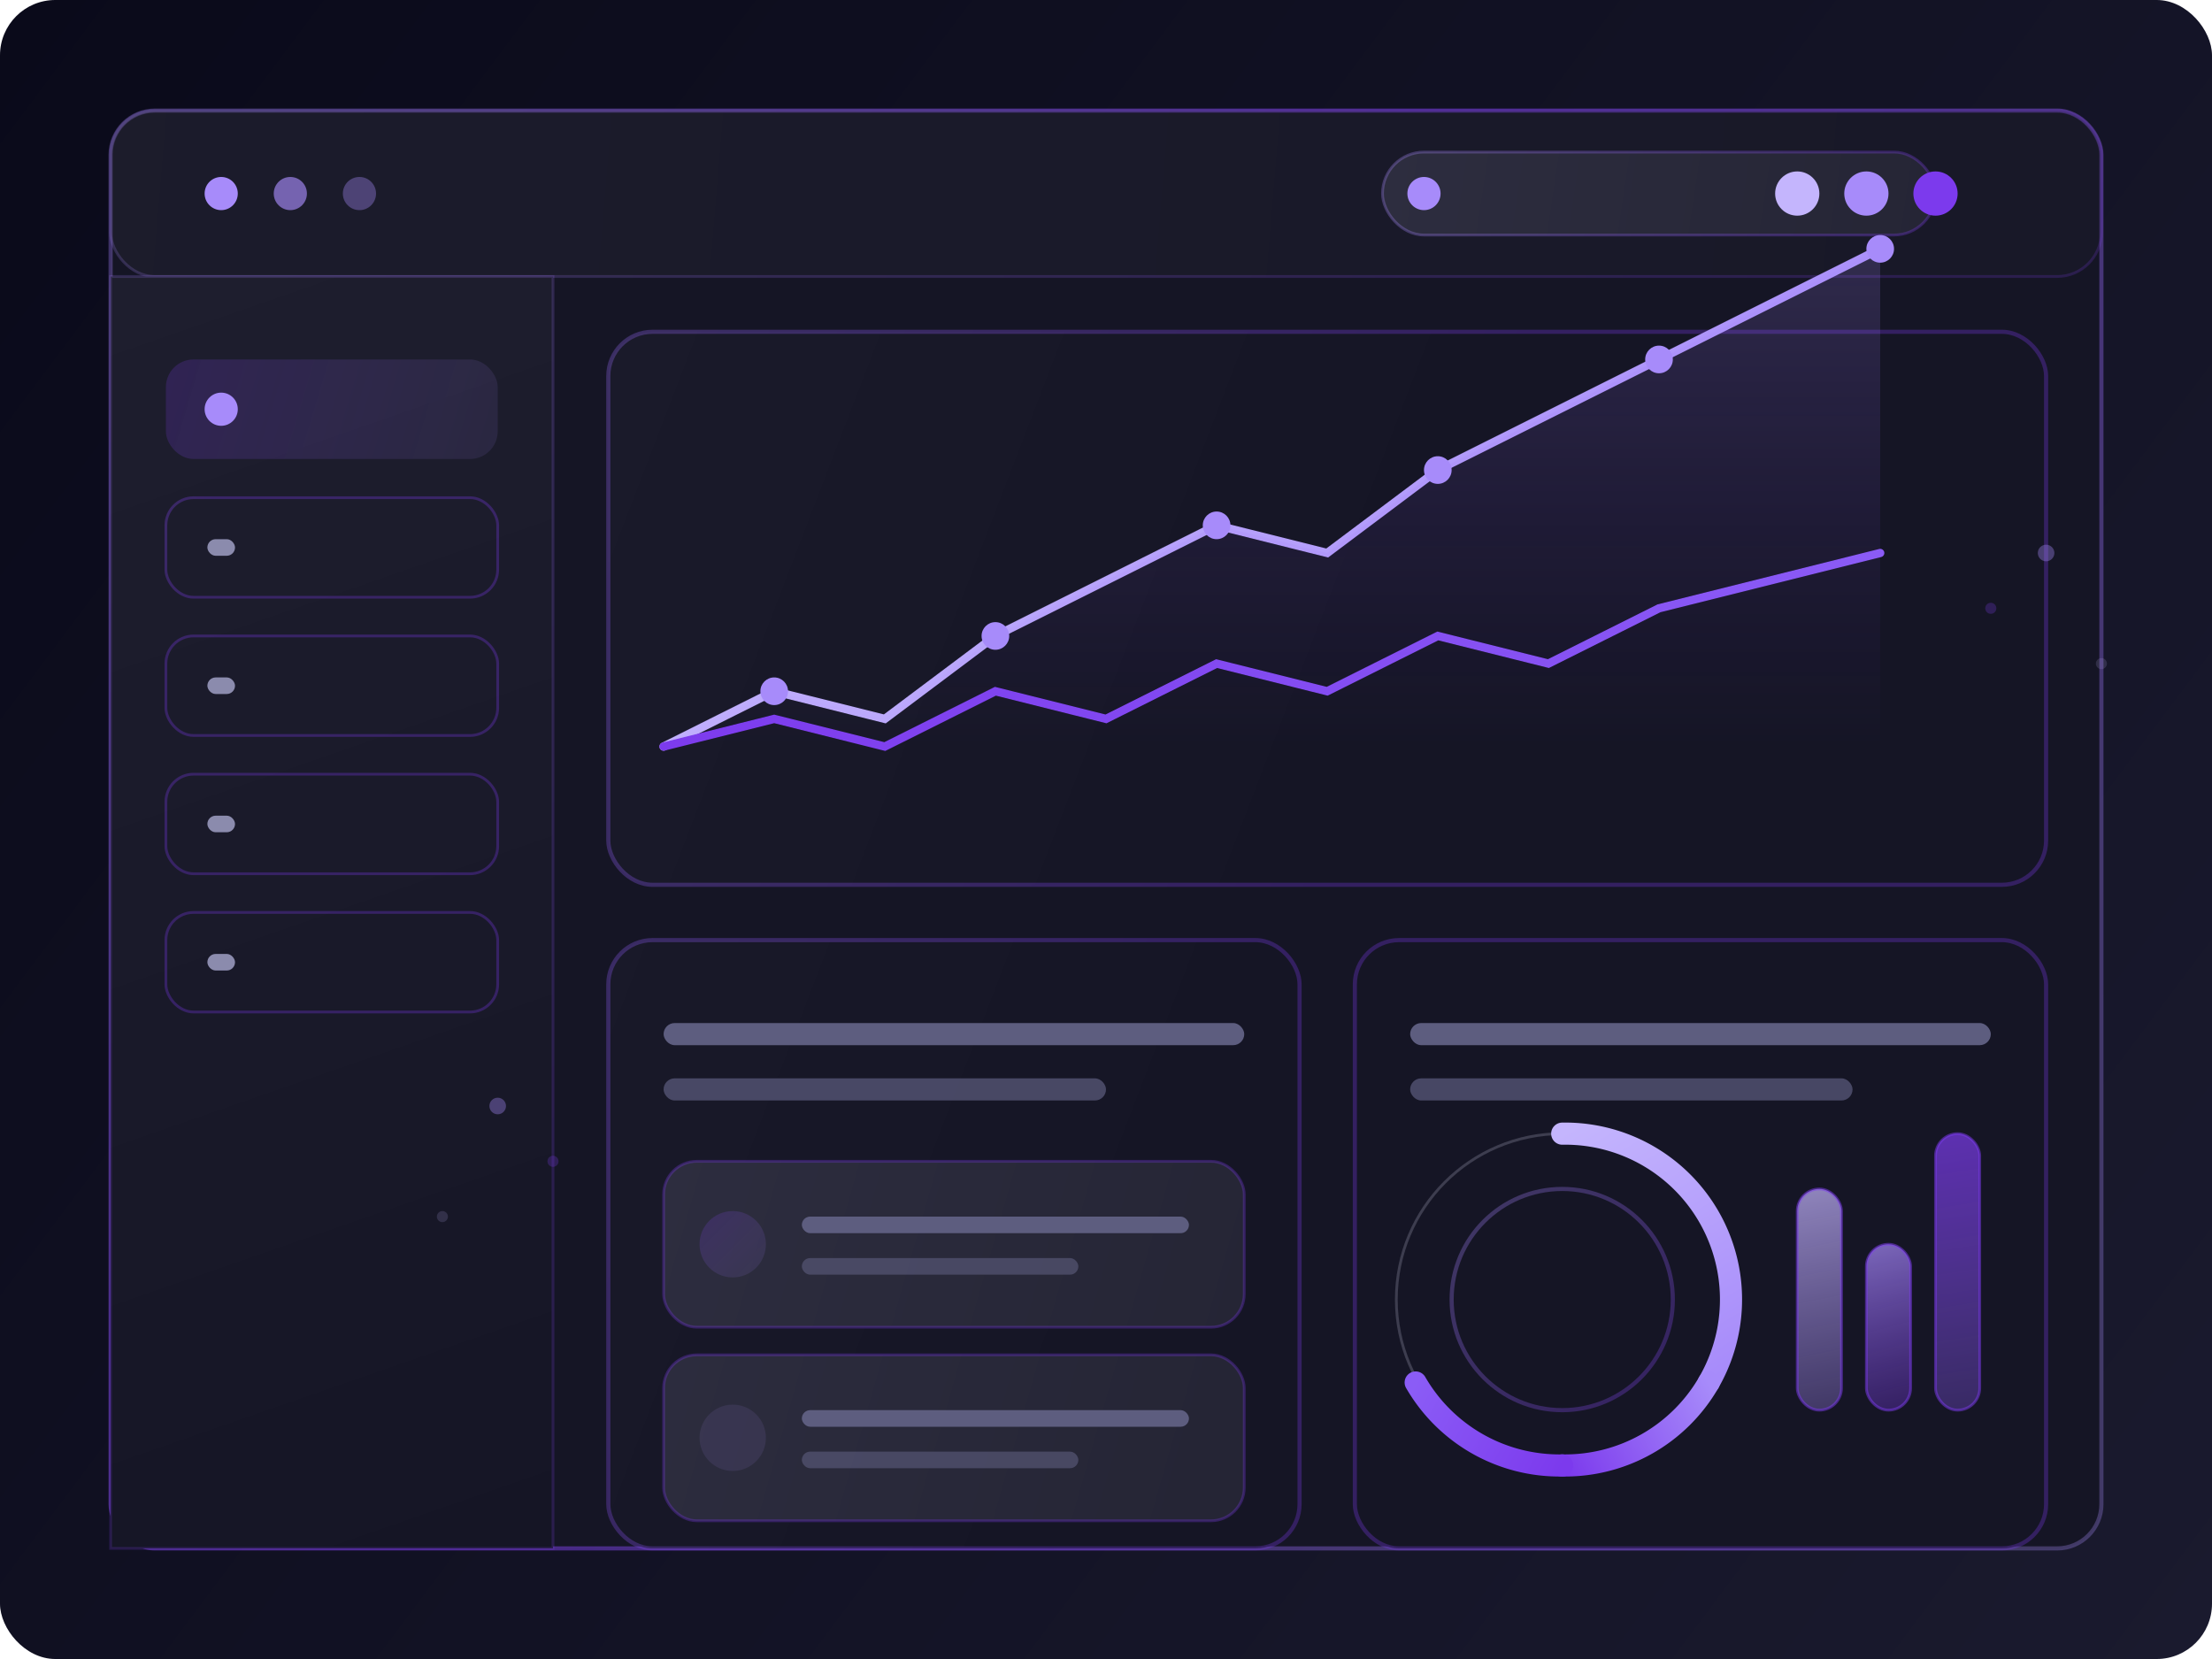 <svg width="800" height="600" viewBox="0 0 800 600" fill="none" xmlns="http://www.w3.org/2000/svg">
  <!-- Background with premium gradient -->
  <rect width="800" height="600" rx="20" fill="url(#paint0_linear)" />
  
  <!-- Main Dashboard Frame with subtle glow -->
  <rect x="40" y="40" width="720" height="520" rx="16" fill="#151525" filter="url(#glow)" />
  <rect x="40" y="40" width="720" height="520" rx="16" stroke="url(#border_gradient)" stroke-width="1.5" />
  
  <!-- Top Navigation Bar with glass effect -->
  <rect x="40" y="40" width="720" height="60" rx="16" fill="url(#glass_effect)" />
  <rect x="40" y="40" width="720" height="60" rx="16" stroke="url(#nav_border)" stroke-width="1" />
  
  <!-- Navigation Dots with glow -->
  <circle cx="80" cy="70" r="6" fill="#A78BFA" filter="url(#smallGlow)" />
  <circle cx="105" cy="70" r="6" fill="#A78BFA" opacity="0.8" filter="url(#smallGlow)" />
  <circle cx="130" cy="70" r="6" fill="#A78BFA" opacity="0.6" filter="url(#smallGlow)" />
  
  <!-- Search Bar with premium styling -->
  <rect x="500" y="55" width="200" height="30" rx="15" fill="url(#search_gradient)" />
  <rect x="500" y="55" width="200" height="30" rx="15" stroke="url(#search_border)" stroke-width="1" />
  <circle cx="515" cy="70" r="6" fill="#A78BFA" filter="url(#smallGlow)" />
  
  <!-- Left Sidebar with glass effect -->
  <rect x="40" y="100" width="160" height="460" rx="0" fill="url(#sidebar_gradient)" />
  <rect x="40" y="100" width="160" height="460" rx="0" stroke="url(#sidebar_border)" stroke-width="1" />
  
  <!-- Sidebar Menu Items with premium styling -->
  <rect x="60" y="130" width="120" height="36" rx="10" fill="url(#active_menu_gradient)" filter="url(#menuGlow)" />
  <rect x="60" y="180" width="120" height="36" rx="10" fill="transparent" stroke="url(#menu_border)" stroke-width="1" />
  <rect x="60" y="230" width="120" height="36" rx="10" fill="transparent" stroke="url(#menu_border)" stroke-width="1" />
  <rect x="60" y="280" width="120" height="36" rx="10" fill="transparent" stroke="url(#menu_border)" stroke-width="1" />
  <rect x="60" y="330" width="120" height="36" rx="10" fill="transparent" stroke="url(#menu_border)" stroke-width="1" />
  
  <!-- Menu Icons with glow -->
  <circle cx="80" cy="148" r="6" fill="#A78BFA" filter="url(#smallGlow)" />
  <rect x="75" y="195" width="10" height="6" rx="3" fill="#8B8BAD" />
  <rect x="75" y="245" width="10" height="6" rx="3" fill="#8B8BAD" />
  <rect x="75" y="295" width="10" height="6" rx="3" fill="#8B8BAD" />
  <rect x="75" y="345" width="10" height="6" rx="3" fill="#8B8BAD" />
  
  <!-- Main Content Area - Top Section with premium card styling -->
  <rect x="220" y="120" width="520" height="200" rx="16" fill="url(#card_gradient)" />
  <rect x="220" y="120" width="520" height="200" rx="16" stroke="url(#card_border)" stroke-width="1.5" />
  
  <!-- Premium Chart Lines with glow effect -->
  <path d="M240 270 L280 250 L320 260 L360 230 L400 210 L440 190 L480 200 L520 170 L560 150 L600 130 L640 110 L680 90" stroke="url(#line_gradient1)" stroke-width="3" stroke-linecap="round" filter="url(#lineGlow)" />
  <path d="M240 270 L280 260 L320 270 L360 250 L400 260 L440 240 L480 250 L520 230 L560 240 L600 220 L640 210 L680 200" stroke="url(#line_gradient2)" stroke-width="3" stroke-linecap="round" />
  
  <!-- Chart Gradient Area -->
  <path d="M240 270 L280 250 L320 260 L360 230 L400 210 L440 190 L480 200 L520 170 L560 150 L600 130 L640 110 L680 90 L680 270 L240 270 Z" fill="url(#area_gradient)" opacity="0.3" />
  
  <!-- Chart Dots with glow -->
  <circle cx="280" cy="250" r="5" fill="#A78BFA" filter="url(#dotGlow)" />
  <circle cx="360" cy="230" r="5" fill="#A78BFA" filter="url(#dotGlow)" />
  <circle cx="440" cy="190" r="5" fill="#A78BFA" filter="url(#dotGlow)" />
  <circle cx="520" cy="170" r="5" fill="#A78BFA" filter="url(#dotGlow)" />
  <circle cx="600" cy="130" r="5" fill="#A78BFA" filter="url(#dotGlow)" />
  <circle cx="680" cy="90" r="5" fill="#A78BFA" filter="url(#dotGlow)" />
  
  <!-- Bottom Left Card with premium styling -->
  <rect x="220" y="340" width="250" height="220" rx="16" fill="url(#card_gradient)" />
  <rect x="220" y="340" width="250" height="220" rx="16" stroke="url(#card_border)" stroke-width="1.5" />
  
  <!-- Abstract Card Content -->
  <rect x="240" y="370" width="210" height="8" rx="4" fill="url(#text_gradient)" />
  <rect x="240" y="390" width="160" height="8" rx="4" fill="url(#text_gradient)" opacity="0.7" />
  
  <!-- Card Items with glass effect -->
  <rect x="240" y="420" width="210" height="60" rx="12" fill="url(#item_gradient)" />
  <rect x="240" y="420" width="210" height="60" rx="12" stroke="url(#item_border)" stroke-width="1" />
  <circle cx="265" cy="450" r="12" fill="url(#circle_gradient)" filter="url(#smallGlow)" />
  <rect x="290" y="440" width="140" height="6" rx="3" fill="url(#text_gradient)" />
  <rect x="290" y="455" width="100" height="6" rx="3" fill="url(#text_gradient)" opacity="0.6" />
  
  <rect x="240" y="490" width="210" height="60" rx="12" fill="url(#item_gradient)" />
  <rect x="240" y="490" width="210" height="60" rx="12" stroke="url(#item_border)" stroke-width="1" />
  <circle cx="265" cy="520" r="12" fill="url(#circle_gradient)" filter="url(#smallGlow)" />
  <rect x="290" y="510" width="140" height="6" rx="3" fill="url(#text_gradient)" />
  <rect x="290" y="525" width="100" height="6" rx="3" fill="url(#text_gradient)" opacity="0.6" />
  
  <!-- Bottom Right Card with premium styling -->
  <rect x="490" y="340" width="250" height="220" rx="16" fill="url(#card_gradient)" />
  <rect x="490" y="340" width="250" height="220" rx="16" stroke="url(#card_border)" stroke-width="1.5" />
  
  <!-- Abstract Visualization -->
  <rect x="510" y="370" width="210" height="8" rx="4" fill="url(#text_gradient)" />
  <rect x="510" y="390" width="160" height="8" rx="4" fill="url(#text_gradient)" opacity="0.7" />
  
  <!-- Premium Circular Chart with glow -->
  <circle cx="565" cy="470" r="60" fill="transparent" stroke="#3D3D4F" stroke-width="1" />
  <path d="M565 410 A60 60 0 0 1 618 500" stroke="url(#arc_gradient1)" stroke-width="8" stroke-linecap="round" filter="url(#arcGlow)" />
  <path d="M618 500 A60 60 0 0 1 565 530" stroke="url(#arc_gradient2)" stroke-width="8" stroke-linecap="round" filter="url(#arcGlow)" />
  <path d="M565 530 A60 60 0 0 1 512 500" stroke="url(#arc_gradient3)" stroke-width="8" stroke-linecap="round" filter="url(#arcGlow)" />
  <circle cx="565" cy="470" r="40" fill="#151525" stroke="url(#inner_circle)" stroke-width="1.5" />
  
  <!-- Premium Bar Chart with glass effect -->
  <rect x="650" y="430" width="16" height="80" rx="8" fill="url(#bar_gradient1)" filter="url(#barGlow)" />
  <rect x="650" y="430" width="16" height="80" rx="8" stroke="url(#bar_border)" stroke-width="1" />
  
  <rect x="675" y="450" width="16" height="60" rx="8" fill="url(#bar_gradient2)" filter="url(#barGlow)" />
  <rect x="675" y="450" width="16" height="60" rx="8" stroke="url(#bar_border)" stroke-width="1" />
  
  <rect x="700" y="410" width="16" height="100" rx="8" fill="url(#bar_gradient3)" filter="url(#barGlow)" />
  <rect x="700" y="410" width="16" height="100" rx="8" stroke="url(#bar_border)" stroke-width="1" />
  
  <!-- Decorative Elements with glow -->
  <circle cx="700" cy="70" r="8" fill="#7C3AED" filter="url(#smallGlow)" />
  <circle cx="675" cy="70" r="8" fill="#A78BFA" filter="url(#smallGlow)" />
  <circle cx="650" cy="70" r="8" fill="#C4B5FD" filter="url(#smallGlow)" />
  
  <!-- Decorative floating elements -->
  <circle cx="180" cy="400" r="3" fill="#A78BFA" opacity="0.6" filter="url(#tinyGlow)" />
  <circle cx="200" cy="420" r="2" fill="#7C3AED" opacity="0.5" filter="url(#tinyGlow)" />
  <circle cx="160" cy="440" r="2" fill="#C4B5FD" opacity="0.4" filter="url(#tinyGlow)" />
  
  <circle cx="740" cy="200" r="3" fill="#A78BFA" opacity="0.6" filter="url(#tinyGlow)" />
  <circle cx="720" cy="220" r="2" fill="#7C3AED" opacity="0.5" filter="url(#tinyGlow)" />
  <circle cx="760" cy="240" r="2" fill="#C4B5FD" opacity="0.4" filter="url(#tinyGlow)" />
  
  <!-- Gradients and Filters -->
  <defs>
    <!-- Background Gradient -->
    <linearGradient id="paint0_linear" x1="0" y1="0" x2="800" y2="600" gradientUnits="userSpaceOnUse">
      <stop offset="0" stop-color="#0A0A1A" />
      <stop offset="1" stop-color="#1A1A2E" />
    </linearGradient>
    
    <!-- Border Gradients -->
    <linearGradient id="border_gradient" x1="0" y1="0" x2="720" y2="520" gradientUnits="userSpaceOnUse">
      <stop offset="0" stop-color="#A78BFA" stop-opacity="0.3" />
      <stop offset="0.5" stop-color="#7C3AED" stop-opacity="0.5" />
      <stop offset="1" stop-color="#A78BFA" stop-opacity="0.3" />
    </linearGradient>
    
    <linearGradient id="nav_border" x1="0" y1="0" x2="720" y2="60" gradientUnits="userSpaceOnUse">
      <stop offset="0" stop-color="#A78BFA" stop-opacity="0.2" />
      <stop offset="1" stop-color="#7C3AED" stop-opacity="0.2" />
    </linearGradient>
    
    <linearGradient id="sidebar_border" x1="0" y1="0" x2="160" y2="460" gradientUnits="userSpaceOnUse">
      <stop offset="0" stop-color="#A78BFA" stop-opacity="0.2" />
      <stop offset="1" stop-color="#7C3AED" stop-opacity="0.2" />
    </linearGradient>
    
    <linearGradient id="menu_border" x1="0" y1="0" x2="120" y2="36" gradientUnits="userSpaceOnUse">
      <stop offset="0" stop-color="#A78BFA" stop-opacity="0.3" />
      <stop offset="1" stop-color="#7C3AED" stop-opacity="0.3" />
    </linearGradient>
    
    <linearGradient id="card_border" x1="0" y1="0" x2="520" y2="200" gradientUnits="userSpaceOnUse">
      <stop offset="0" stop-color="#A78BFA" stop-opacity="0.3" />
      <stop offset="1" stop-color="#7C3AED" stop-opacity="0.3" />
    </linearGradient>
    
    <linearGradient id="item_border" x1="0" y1="0" x2="210" y2="60" gradientUnits="userSpaceOnUse">
      <stop offset="0" stop-color="#A78BFA" stop-opacity="0.3" />
      <stop offset="1" stop-color="#7C3AED" stop-opacity="0.3" />
    </linearGradient>
    
    <linearGradient id="inner_circle" x1="525" y1="430" x2="605" y2="510" gradientUnits="userSpaceOnUse">
      <stop offset="0" stop-color="#A78BFA" stop-opacity="0.3" />
      <stop offset="1" stop-color="#7C3AED" stop-opacity="0.3" />
    </linearGradient>
    
    <linearGradient id="bar_border" x1="0" y1="0" x2="16" y2="100" gradientUnits="userSpaceOnUse">
      <stop offset="0" stop-color="#A78BFA" stop-opacity="0.5" />
      <stop offset="1" stop-color="#7C3AED" stop-opacity="0.5" />
    </linearGradient>
    
    <!-- Fill Gradients -->
    <linearGradient id="glass_effect" x1="40" y1="40" x2="760" y2="100" gradientUnits="userSpaceOnUse">
      <stop offset="0" stop-color="#2A2A3A" stop-opacity="0.3" />
      <stop offset="1" stop-color="#1E1E2E" stop-opacity="0.3" />
    </linearGradient>
    
    <linearGradient id="sidebar_gradient" x1="40" y1="100" x2="200" y2="560" gradientUnits="userSpaceOnUse">
      <stop offset="0" stop-color="#1E1E2E" />
      <stop offset="1" stop-color="#151525" />
    </linearGradient>
    
    <linearGradient id="active_menu_gradient" x1="60" y1="130" x2="180" y2="166" gradientUnits="userSpaceOnUse">
      <stop offset="0" stop-color="#7C3AED" stop-opacity="0.2" />
      <stop offset="1" stop-color="#A78BFA" stop-opacity="0.1" />
    </linearGradient>
    
    <linearGradient id="search_gradient" x1="500" y1="55" x2="700" y2="85" gradientUnits="userSpaceOnUse">
      <stop offset="0" stop-color="#2D2D3F" />
      <stop offset="1" stop-color="#252535" />
    </linearGradient>
    
    <linearGradient id="search_border" x1="500" y1="55" x2="700" y2="85" gradientUnits="userSpaceOnUse">
      <stop offset="0" stop-color="#A78BFA" stop-opacity="0.3" />
      <stop offset="1" stop-color="#7C3AED" stop-opacity="0.3" />
    </linearGradient>
    
    <linearGradient id="card_gradient" x1="0" y1="0" x2="520" y2="200" gradientUnits="userSpaceOnUse">
      <stop offset="0" stop-color="#1E1E2E" />
      <stop offset="1" stop-color="#151525" />
    </linearGradient>
    
    <linearGradient id="item_gradient" x1="240" y1="420" x2="450" y2="480" gradientUnits="userSpaceOnUse">
      <stop offset="0" stop-color="#2D2D3F" />
      <stop offset="1" stop-color="#252535" />
    </linearGradient>
    
    <linearGradient id="circle_gradient" x1="253" y1="438" x2="277" y2="462" gradientUnits="userSpaceOnUse">
      <stop offset="0" stop-color="#7C3AED" stop-opacity="0.2" />
      <stop offset="1" stop-color="#A78BFA" stop-opacity="0.1" />
    </linearGradient>
    
    <linearGradient id="text_gradient" x1="0" y1="0" x2="210" y2="8" gradientUnits="userSpaceOnUse">
      <stop offset="0" stop-color="#6D6D8F" />
      <stop offset="1" stop-color="#5D5D7F" />
    </linearGradient>
    
    <!-- Line Gradients -->
    <linearGradient id="line_gradient1" x1="240" y1="90" x2="680" y2="270" gradientUnits="userSpaceOnUse">
      <stop offset="0" stop-color="#C4B5FD" />
      <stop offset="1" stop-color="#A78BFA" />
    </linearGradient>
    
    <linearGradient id="line_gradient2" x1="240" y1="200" x2="680" y2="270" gradientUnits="userSpaceOnUse">
      <stop offset="0" stop-color="#7C3AED" />
      <stop offset="1" stop-color="#8B5CF6" />
    </linearGradient>
    
    <linearGradient id="area_gradient" x1="240" y1="90" x2="240" y2="270" gradientUnits="userSpaceOnUse">
      <stop offset="0" stop-color="#A78BFA" stop-opacity="0.6" />
      <stop offset="1" stop-color="#7C3AED" stop-opacity="0" />
    </linearGradient>
    
    <!-- Arc Gradients -->
    <linearGradient id="arc_gradient1" x1="565" y1="410" x2="618" y2="500" gradientUnits="userSpaceOnUse">
      <stop offset="0" stop-color="#C4B5FD" />
      <stop offset="1" stop-color="#A78BFA" />
    </linearGradient>
    
    <linearGradient id="arc_gradient2" x1="618" y1="500" x2="565" y2="530" gradientUnits="userSpaceOnUse">
      <stop offset="0" stop-color="#A78BFA" />
      <stop offset="1" stop-color="#7C3AED" />
    </linearGradient>
    
    <linearGradient id="arc_gradient3" x1="565" y1="530" x2="512" y2="500" gradientUnits="userSpaceOnUse">
      <stop offset="0" stop-color="#7C3AED" />
      <stop offset="1" stop-color="#8B5CF6" />
    </linearGradient>
    
    <!-- Bar Gradients -->
    <linearGradient id="bar_gradient1" x1="650" y1="430" x2="666" y2="510" gradientUnits="userSpaceOnUse">
      <stop offset="0" stop-color="#C4B5FD" stop-opacity="0.7" />
      <stop offset="1" stop-color="#A78BFA" stop-opacity="0.3" />
    </linearGradient>
    
    <linearGradient id="bar_gradient2" x1="675" y1="450" x2="691" y2="510" gradientUnits="userSpaceOnUse">
      <stop offset="0" stop-color="#A78BFA" stop-opacity="0.7" />
      <stop offset="1" stop-color="#7C3AED" stop-opacity="0.3" />
    </linearGradient>
    
    <linearGradient id="bar_gradient3" x1="700" y1="410" x2="716" y2="510" gradientUnits="userSpaceOnUse">
      <stop offset="0" stop-color="#7C3AED" stop-opacity="0.7" />
      <stop offset="1" stop-color="#8B5CF6" stop-opacity="0.3" />
    </linearGradient>
    
    <!-- Glow Filters -->
    <filter id="glow" x="-10" y="-10" width="760" height="560" filterUnits="userSpaceOnUse" color-interpolation-filters="sRGB">
      <feFlood flood-opacity="0" result="BackgroundImageFix"/>
      <feBlend mode="normal" in="SourceGraphic" in2="BackgroundImageFix" result="shape"/>
      <feGaussianBlur stdDeviation="5" result="effect1_foregroundBlur"/>
    </filter>
    
    <filter id="smallGlow" x="-5" y="-5" width="30" height="30" filterUnits="userSpaceOnUse" color-interpolation-filters="sRGB">
      <feFlood flood-opacity="0" result="BackgroundImageFix"/>
      <feBlend mode="normal" in="SourceGraphic" in2="BackgroundImageFix" result="shape"/>
      <feGaussianBlur stdDeviation="2" result="effect1_foregroundBlur"/>
    </filter>
    
    <filter id="tinyGlow" x="-2" y="-2" width="10" height="10" filterUnits="userSpaceOnUse" color-interpolation-filters="sRGB">
      <feFlood flood-opacity="0" result="BackgroundImageFix"/>
      <feBlend mode="normal" in="SourceGraphic" in2="BackgroundImageFix" result="shape"/>
      <feGaussianBlur stdDeviation="1" result="effect1_foregroundBlur"/>
    </filter>
    
    <filter id="menuGlow" x="-5" y="-5" width="130" height="46" filterUnits="userSpaceOnUse" color-interpolation-filters="sRGB">
      <feFlood flood-opacity="0" result="BackgroundImageFix"/>
      <feBlend mode="normal" in="SourceGraphic" in2="BackgroundImageFix" result="shape"/>
      <feGaussianBlur stdDeviation="2" result="effect1_foregroundBlur"/>
    </filter>
    
    <filter id="lineGlow" x="-5" y="-5" width="700" height="200" filterUnits="userSpaceOnUse" color-interpolation-filters="sRGB">
      <feFlood flood-opacity="0" result="BackgroundImageFix"/>
      <feBlend mode="normal" in="SourceGraphic" in2="BackgroundImageFix" result="shape"/>
      <feGaussianBlur stdDeviation="3" result="effect1_foregroundBlur"/>
    </filter>
    
    <filter id="dotGlow" x="-5" y="-5" width="20" height="20" filterUnits="userSpaceOnUse" color-interpolation-filters="sRGB">
      <feFlood flood-opacity="0" result="BackgroundImageFix"/>
      <feBlend mode="normal" in="SourceGraphic" in2="BackgroundImageFix" result="shape"/>
      <feGaussianBlur stdDeviation="2" result="effect1_foregroundBlur"/>
    </filter>
    
    <filter id="arcGlow" x="-5" y="-5" width="150" height="150" filterUnits="userSpaceOnUse" color-interpolation-filters="sRGB">
      <feFlood flood-opacity="0" result="BackgroundImageFix"/>
      <feBlend mode="normal" in="SourceGraphic" in2="BackgroundImageFix" result="shape"/>
      <feGaussianBlur stdDeviation="3" result="effect1_foregroundBlur"/>
    </filter>
    
    <filter id="barGlow" x="-5" y="-5" width="26" height="110" filterUnits="userSpaceOnUse" color-interpolation-filters="sRGB">
      <feFlood flood-opacity="0" result="BackgroundImageFix"/>
      <feBlend mode="normal" in="SourceGraphic" in2="BackgroundImageFix" result="shape"/>
      <feGaussianBlur stdDeviation="2" result="effect1_foregroundBlur"/>
    </filter>
  </defs>
</svg> 